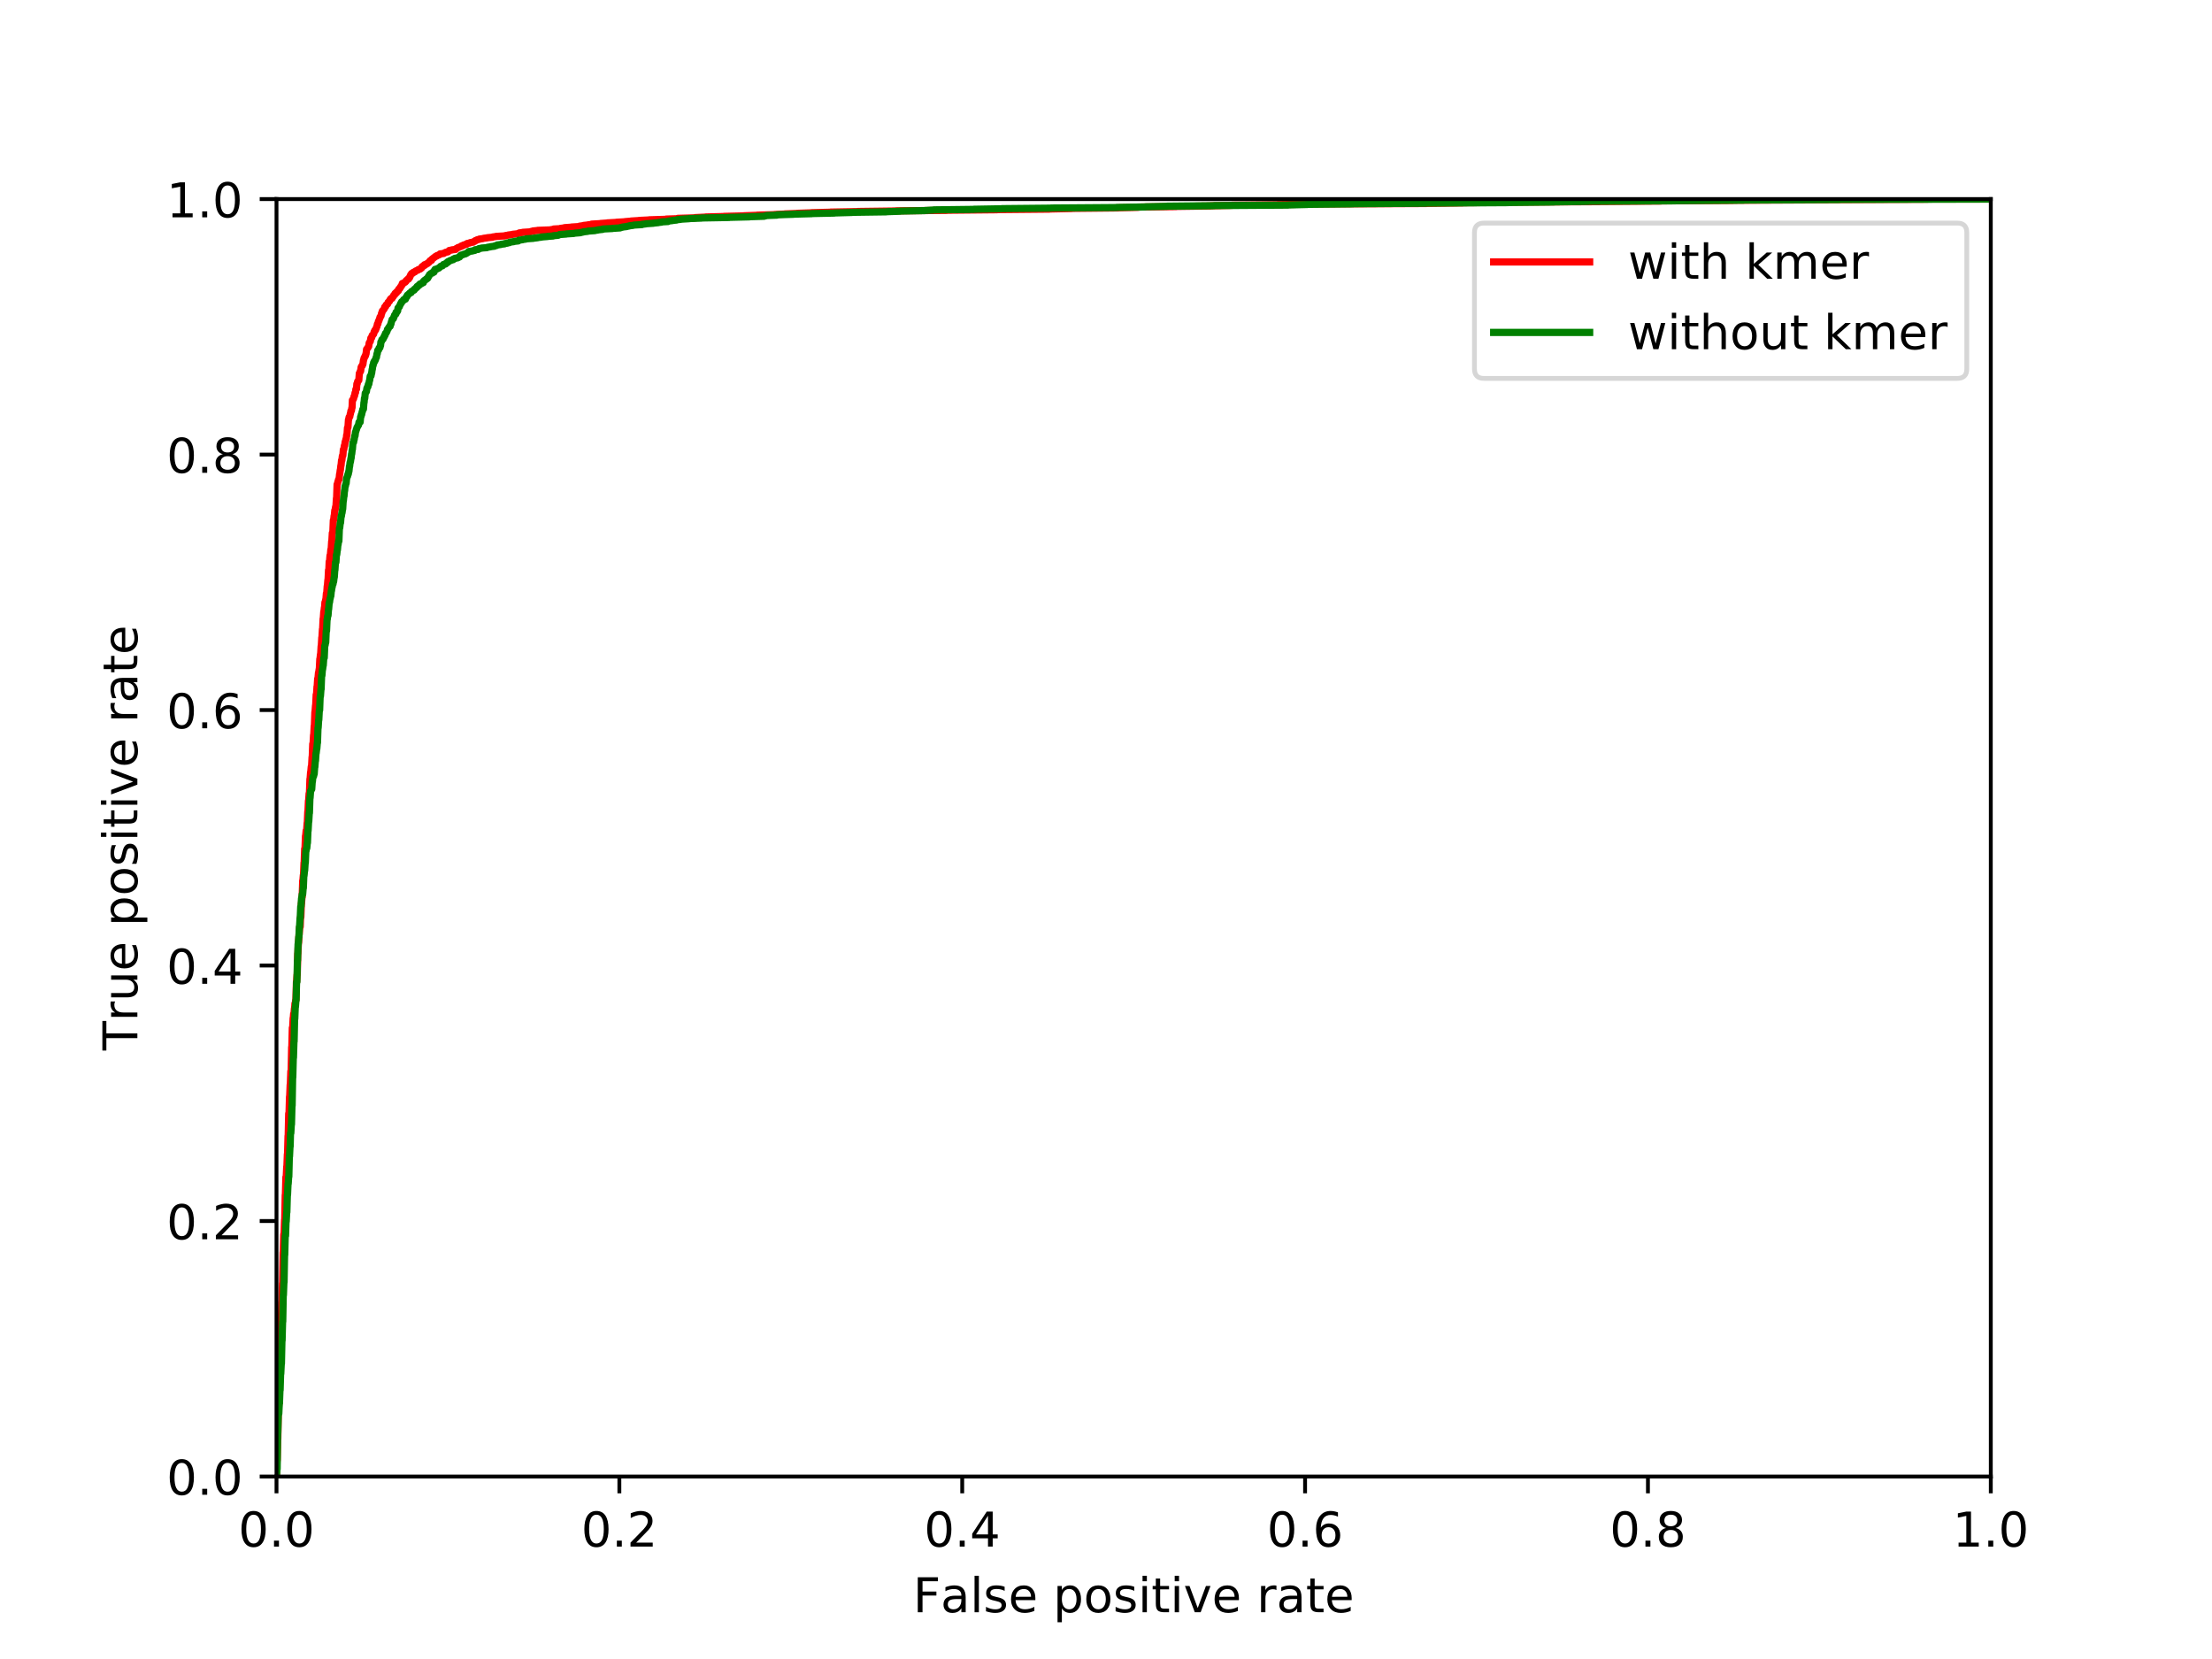 <?xml version="1.0" encoding="utf-8" standalone="no"?>
<!DOCTYPE svg PUBLIC "-//W3C//DTD SVG 1.1//EN"
  "http://www.w3.org/Graphics/SVG/1.1/DTD/svg11.dtd">
<!-- Created with matplotlib (https://matplotlib.org/) -->
<svg height="345.6pt" version="1.1" viewBox="0 0 460.8 345.6" width="460.8pt" xmlns="http://www.w3.org/2000/svg" xmlns:xlink="http://www.w3.org/1999/xlink">
 <defs>
  <style type="text/css">
*{stroke-linecap:butt;stroke-linejoin:round;}
  </style>
 </defs>
 <g id="figure_1">
  <g id="patch_1">
   <path d="M 0 345.6 
L 460.8 345.6 
L 460.8 0 
L 0 0 
z
" style="fill:#ffffff;"/>
  </g>
  <g id="axes_1">
   <g id="patch_2">
    <path d="M 57.6 307.584 
L 414.72 307.584 
L 414.72 41.472 
L 57.6 41.472 
z
" style="fill:#ffffff;"/>
   </g>
   <g id="matplotlib.axis_1">
    <g id="xtick_1">
     <g id="line2d_1">
      <defs>
       <path d="M 0 0 
L 0 3.5 
" id="mcfbebdec93" style="stroke:#000000;stroke-width:0.8;"/>
      </defs>
      <g>
       <use style="stroke:#000000;stroke-width:0.8;" x="57.6" xlink:href="#mcfbebdec93" y="307.584"/>
      </g>
     </g>
     <g id="text_1">
      <!-- 0.0 -->
      <defs>
       <path d="M 31.781 66.406 
Q 24.172 66.406 20.328 58.906 
Q 16.5 51.422 16.5 36.375 
Q 16.5 21.391 20.328 13.891 
Q 24.172 6.391 31.781 6.391 
Q 39.453 6.391 43.281 13.891 
Q 47.125 21.391 47.125 36.375 
Q 47.125 51.422 43.281 58.906 
Q 39.453 66.406 31.781 66.406 
z
M 31.781 74.219 
Q 44.047 74.219 50.516 64.516 
Q 56.984 54.828 56.984 36.375 
Q 56.984 17.969 50.516 8.266 
Q 44.047 -1.422 31.781 -1.422 
Q 19.531 -1.422 13.062 8.266 
Q 6.594 17.969 6.594 36.375 
Q 6.594 54.828 13.062 64.516 
Q 19.531 74.219 31.781 74.219 
z
" id="DejaVuSans-48"/>
       <path d="M 10.688 12.406 
L 21 12.406 
L 21 0 
L 10.688 0 
z
" id="DejaVuSans-46"/>
      </defs>
      <g transform="translate(49.648 322.182)scale(0.1 -0.1)">
       <use xlink:href="#DejaVuSans-48"/>
       <use x="63.623" xlink:href="#DejaVuSans-46"/>
       <use x="95.41" xlink:href="#DejaVuSans-48"/>
      </g>
     </g>
    </g>
    <g id="xtick_2">
     <g id="line2d_2">
      <g>
       <use style="stroke:#000000;stroke-width:0.8;" x="129.024" xlink:href="#mcfbebdec93" y="307.584"/>
      </g>
     </g>
     <g id="text_2">
      <!-- 0.2 -->
      <defs>
       <path d="M 19.188 8.297 
L 53.609 8.297 
L 53.609 0 
L 7.328 0 
L 7.328 8.297 
Q 12.938 14.109 22.625 23.891 
Q 32.328 33.688 34.812 36.531 
Q 39.547 41.844 41.422 45.531 
Q 43.312 49.219 43.312 52.781 
Q 43.312 58.594 39.234 62.25 
Q 35.156 65.922 28.609 65.922 
Q 23.969 65.922 18.812 64.312 
Q 13.672 62.703 7.812 59.422 
L 7.812 69.391 
Q 13.766 71.781 18.938 73 
Q 24.125 74.219 28.422 74.219 
Q 39.75 74.219 46.484 68.547 
Q 53.219 62.891 53.219 53.422 
Q 53.219 48.922 51.531 44.891 
Q 49.859 40.875 45.406 35.406 
Q 44.188 33.984 37.641 27.219 
Q 31.109 20.453 19.188 8.297 
z
" id="DejaVuSans-50"/>
      </defs>
      <g transform="translate(121.072 322.182)scale(0.1 -0.1)">
       <use xlink:href="#DejaVuSans-48"/>
       <use x="63.623" xlink:href="#DejaVuSans-46"/>
       <use x="95.41" xlink:href="#DejaVuSans-50"/>
      </g>
     </g>
    </g>
    <g id="xtick_3">
     <g id="line2d_3">
      <g>
       <use style="stroke:#000000;stroke-width:0.8;" x="200.448" xlink:href="#mcfbebdec93" y="307.584"/>
      </g>
     </g>
     <g id="text_3">
      <!-- 0.4 -->
      <defs>
       <path d="M 37.797 64.312 
L 12.891 25.391 
L 37.797 25.391 
z
M 35.203 72.906 
L 47.609 72.906 
L 47.609 25.391 
L 58.016 25.391 
L 58.016 17.188 
L 47.609 17.188 
L 47.609 0 
L 37.797 0 
L 37.797 17.188 
L 4.891 17.188 
L 4.891 26.703 
z
" id="DejaVuSans-52"/>
      </defs>
      <g transform="translate(192.496 322.182)scale(0.1 -0.1)">
       <use xlink:href="#DejaVuSans-48"/>
       <use x="63.623" xlink:href="#DejaVuSans-46"/>
       <use x="95.41" xlink:href="#DejaVuSans-52"/>
      </g>
     </g>
    </g>
    <g id="xtick_4">
     <g id="line2d_4">
      <g>
       <use style="stroke:#000000;stroke-width:0.8;" x="271.872" xlink:href="#mcfbebdec93" y="307.584"/>
      </g>
     </g>
     <g id="text_4">
      <!-- 0.6 -->
      <defs>
       <path d="M 33.016 40.375 
Q 26.375 40.375 22.484 35.828 
Q 18.609 31.297 18.609 23.391 
Q 18.609 15.531 22.484 10.953 
Q 26.375 6.391 33.016 6.391 
Q 39.656 6.391 43.531 10.953 
Q 47.406 15.531 47.406 23.391 
Q 47.406 31.297 43.531 35.828 
Q 39.656 40.375 33.016 40.375 
z
M 52.594 71.297 
L 52.594 62.312 
Q 48.875 64.062 45.094 64.984 
Q 41.312 65.922 37.594 65.922 
Q 27.828 65.922 22.672 59.328 
Q 17.531 52.734 16.797 39.406 
Q 19.672 43.656 24.016 45.922 
Q 28.375 48.188 33.594 48.188 
Q 44.578 48.188 50.953 41.516 
Q 57.328 34.859 57.328 23.391 
Q 57.328 12.156 50.688 5.359 
Q 44.047 -1.422 33.016 -1.422 
Q 20.359 -1.422 13.672 8.266 
Q 6.984 17.969 6.984 36.375 
Q 6.984 53.656 15.188 63.938 
Q 23.391 74.219 37.203 74.219 
Q 40.922 74.219 44.703 73.484 
Q 48.484 72.75 52.594 71.297 
z
" id="DejaVuSans-54"/>
      </defs>
      <g transform="translate(263.92 322.182)scale(0.1 -0.1)">
       <use xlink:href="#DejaVuSans-48"/>
       <use x="63.623" xlink:href="#DejaVuSans-46"/>
       <use x="95.41" xlink:href="#DejaVuSans-54"/>
      </g>
     </g>
    </g>
    <g id="xtick_5">
     <g id="line2d_5">
      <g>
       <use style="stroke:#000000;stroke-width:0.8;" x="343.296" xlink:href="#mcfbebdec93" y="307.584"/>
      </g>
     </g>
     <g id="text_5">
      <!-- 0.8 -->
      <defs>
       <path d="M 31.781 34.625 
Q 24.75 34.625 20.719 30.859 
Q 16.703 27.094 16.703 20.516 
Q 16.703 13.922 20.719 10.156 
Q 24.75 6.391 31.781 6.391 
Q 38.812 6.391 42.859 10.172 
Q 46.922 13.969 46.922 20.516 
Q 46.922 27.094 42.891 30.859 
Q 38.875 34.625 31.781 34.625 
z
M 21.922 38.812 
Q 15.578 40.375 12.031 44.719 
Q 8.5 49.078 8.5 55.328 
Q 8.5 64.062 14.719 69.141 
Q 20.953 74.219 31.781 74.219 
Q 42.672 74.219 48.875 69.141 
Q 55.078 64.062 55.078 55.328 
Q 55.078 49.078 51.531 44.719 
Q 48 40.375 41.703 38.812 
Q 48.828 37.156 52.797 32.312 
Q 56.781 27.484 56.781 20.516 
Q 56.781 9.906 50.312 4.234 
Q 43.844 -1.422 31.781 -1.422 
Q 19.734 -1.422 13.25 4.234 
Q 6.781 9.906 6.781 20.516 
Q 6.781 27.484 10.781 32.312 
Q 14.797 37.156 21.922 38.812 
z
M 18.312 54.391 
Q 18.312 48.734 21.844 45.562 
Q 25.391 42.391 31.781 42.391 
Q 38.141 42.391 41.719 45.562 
Q 45.312 48.734 45.312 54.391 
Q 45.312 60.062 41.719 63.234 
Q 38.141 66.406 31.781 66.406 
Q 25.391 66.406 21.844 63.234 
Q 18.312 60.062 18.312 54.391 
z
" id="DejaVuSans-56"/>
      </defs>
      <g transform="translate(335.344 322.182)scale(0.1 -0.1)">
       <use xlink:href="#DejaVuSans-48"/>
       <use x="63.623" xlink:href="#DejaVuSans-46"/>
       <use x="95.41" xlink:href="#DejaVuSans-56"/>
      </g>
     </g>
    </g>
    <g id="xtick_6">
     <g id="line2d_6">
      <g>
       <use style="stroke:#000000;stroke-width:0.8;" x="414.72" xlink:href="#mcfbebdec93" y="307.584"/>
      </g>
     </g>
     <g id="text_6">
      <!-- 1.0 -->
      <defs>
       <path d="M 12.406 8.297 
L 28.516 8.297 
L 28.516 63.922 
L 10.984 60.406 
L 10.984 69.391 
L 28.422 72.906 
L 38.281 72.906 
L 38.281 8.297 
L 54.391 8.297 
L 54.391 0 
L 12.406 0 
z
" id="DejaVuSans-49"/>
      </defs>
      <g transform="translate(406.768 322.182)scale(0.1 -0.1)">
       <use xlink:href="#DejaVuSans-49"/>
       <use x="63.623" xlink:href="#DejaVuSans-46"/>
       <use x="95.41" xlink:href="#DejaVuSans-48"/>
      </g>
     </g>
    </g>
    <g id="text_7">
     <!-- False positive rate -->
     <defs>
      <path d="M 9.812 72.906 
L 51.703 72.906 
L 51.703 64.594 
L 19.672 64.594 
L 19.672 43.109 
L 48.578 43.109 
L 48.578 34.812 
L 19.672 34.812 
L 19.672 0 
L 9.812 0 
z
" id="DejaVuSans-70"/>
      <path d="M 34.281 27.484 
Q 23.391 27.484 19.188 25 
Q 14.984 22.516 14.984 16.5 
Q 14.984 11.719 18.141 8.906 
Q 21.297 6.109 26.703 6.109 
Q 34.188 6.109 38.703 11.406 
Q 43.219 16.703 43.219 25.484 
L 43.219 27.484 
z
M 52.203 31.203 
L 52.203 0 
L 43.219 0 
L 43.219 8.297 
Q 40.141 3.328 35.547 0.953 
Q 30.953 -1.422 24.312 -1.422 
Q 15.922 -1.422 10.953 3.297 
Q 6 8.016 6 15.922 
Q 6 25.141 12.172 29.828 
Q 18.359 34.516 30.609 34.516 
L 43.219 34.516 
L 43.219 35.406 
Q 43.219 41.609 39.141 45 
Q 35.062 48.391 27.688 48.391 
Q 23 48.391 18.547 47.266 
Q 14.109 46.141 10.016 43.891 
L 10.016 52.203 
Q 14.938 54.109 19.578 55.047 
Q 24.219 56 28.609 56 
Q 40.484 56 46.344 49.844 
Q 52.203 43.703 52.203 31.203 
z
" id="DejaVuSans-97"/>
      <path d="M 9.422 75.984 
L 18.406 75.984 
L 18.406 0 
L 9.422 0 
z
" id="DejaVuSans-108"/>
      <path d="M 44.281 53.078 
L 44.281 44.578 
Q 40.484 46.531 36.375 47.5 
Q 32.281 48.484 27.875 48.484 
Q 21.188 48.484 17.844 46.438 
Q 14.5 44.391 14.5 40.281 
Q 14.5 37.156 16.891 35.375 
Q 19.281 33.594 26.516 31.984 
L 29.594 31.297 
Q 39.156 29.25 43.188 25.516 
Q 47.219 21.781 47.219 15.094 
Q 47.219 7.469 41.188 3.016 
Q 35.156 -1.422 24.609 -1.422 
Q 20.219 -1.422 15.453 -0.562 
Q 10.688 0.297 5.422 2 
L 5.422 11.281 
Q 10.406 8.688 15.234 7.391 
Q 20.062 6.109 24.812 6.109 
Q 31.156 6.109 34.562 8.281 
Q 37.984 10.453 37.984 14.406 
Q 37.984 18.062 35.516 20.016 
Q 33.062 21.969 24.703 23.781 
L 21.578 24.516 
Q 13.234 26.266 9.516 29.906 
Q 5.812 33.547 5.812 39.891 
Q 5.812 47.609 11.281 51.797 
Q 16.75 56 26.812 56 
Q 31.781 56 36.172 55.266 
Q 40.578 54.547 44.281 53.078 
z
" id="DejaVuSans-115"/>
      <path d="M 56.203 29.594 
L 56.203 25.203 
L 14.891 25.203 
Q 15.484 15.922 20.484 11.062 
Q 25.484 6.203 34.422 6.203 
Q 39.594 6.203 44.453 7.469 
Q 49.312 8.734 54.109 11.281 
L 54.109 2.781 
Q 49.266 0.734 44.188 -0.344 
Q 39.109 -1.422 33.891 -1.422 
Q 20.797 -1.422 13.156 6.188 
Q 5.516 13.812 5.516 26.812 
Q 5.516 40.234 12.766 48.109 
Q 20.016 56 32.328 56 
Q 43.359 56 49.781 48.891 
Q 56.203 41.797 56.203 29.594 
z
M 47.219 32.234 
Q 47.125 39.594 43.094 43.984 
Q 39.062 48.391 32.422 48.391 
Q 24.906 48.391 20.391 44.141 
Q 15.875 39.891 15.188 32.172 
z
" id="DejaVuSans-101"/>
      <path id="DejaVuSans-32"/>
      <path d="M 18.109 8.203 
L 18.109 -20.797 
L 9.078 -20.797 
L 9.078 54.688 
L 18.109 54.688 
L 18.109 46.391 
Q 20.953 51.266 25.266 53.625 
Q 29.594 56 35.594 56 
Q 45.562 56 51.781 48.094 
Q 58.016 40.188 58.016 27.297 
Q 58.016 14.406 51.781 6.484 
Q 45.562 -1.422 35.594 -1.422 
Q 29.594 -1.422 25.266 0.953 
Q 20.953 3.328 18.109 8.203 
z
M 48.688 27.297 
Q 48.688 37.203 44.609 42.844 
Q 40.531 48.484 33.406 48.484 
Q 26.266 48.484 22.188 42.844 
Q 18.109 37.203 18.109 27.297 
Q 18.109 17.391 22.188 11.75 
Q 26.266 6.109 33.406 6.109 
Q 40.531 6.109 44.609 11.75 
Q 48.688 17.391 48.688 27.297 
z
" id="DejaVuSans-112"/>
      <path d="M 30.609 48.391 
Q 23.391 48.391 19.188 42.75 
Q 14.984 37.109 14.984 27.297 
Q 14.984 17.484 19.156 11.844 
Q 23.344 6.203 30.609 6.203 
Q 37.797 6.203 41.984 11.859 
Q 46.188 17.531 46.188 27.297 
Q 46.188 37.016 41.984 42.703 
Q 37.797 48.391 30.609 48.391 
z
M 30.609 56 
Q 42.328 56 49.016 48.375 
Q 55.719 40.766 55.719 27.297 
Q 55.719 13.875 49.016 6.219 
Q 42.328 -1.422 30.609 -1.422 
Q 18.844 -1.422 12.172 6.219 
Q 5.516 13.875 5.516 27.297 
Q 5.516 40.766 12.172 48.375 
Q 18.844 56 30.609 56 
z
" id="DejaVuSans-111"/>
      <path d="M 9.422 54.688 
L 18.406 54.688 
L 18.406 0 
L 9.422 0 
z
M 9.422 75.984 
L 18.406 75.984 
L 18.406 64.594 
L 9.422 64.594 
z
" id="DejaVuSans-105"/>
      <path d="M 18.312 70.219 
L 18.312 54.688 
L 36.812 54.688 
L 36.812 47.703 
L 18.312 47.703 
L 18.312 18.016 
Q 18.312 11.328 20.141 9.422 
Q 21.969 7.516 27.594 7.516 
L 36.812 7.516 
L 36.812 0 
L 27.594 0 
Q 17.188 0 13.234 3.875 
Q 9.281 7.766 9.281 18.016 
L 9.281 47.703 
L 2.688 47.703 
L 2.688 54.688 
L 9.281 54.688 
L 9.281 70.219 
z
" id="DejaVuSans-116"/>
      <path d="M 2.984 54.688 
L 12.5 54.688 
L 29.594 8.797 
L 46.688 54.688 
L 56.203 54.688 
L 35.688 0 
L 23.484 0 
z
" id="DejaVuSans-118"/>
      <path d="M 41.109 46.297 
Q 39.594 47.172 37.812 47.578 
Q 36.031 48 33.891 48 
Q 26.266 48 22.188 43.047 
Q 18.109 38.094 18.109 28.812 
L 18.109 0 
L 9.078 0 
L 9.078 54.688 
L 18.109 54.688 
L 18.109 46.188 
Q 20.953 51.172 25.484 53.578 
Q 30.031 56 36.531 56 
Q 37.453 56 38.578 55.875 
Q 39.703 55.766 41.062 55.516 
z
" id="DejaVuSans-114"/>
     </defs>
     <g transform="translate(190.21 335.861)scale(0.1 -0.1)">
      <use xlink:href="#DejaVuSans-70"/>
      <use x="57.379" xlink:href="#DejaVuSans-97"/>
      <use x="118.658" xlink:href="#DejaVuSans-108"/>
      <use x="146.441" xlink:href="#DejaVuSans-115"/>
      <use x="198.541" xlink:href="#DejaVuSans-101"/>
      <use x="260.064" xlink:href="#DejaVuSans-32"/>
      <use x="291.852" xlink:href="#DejaVuSans-112"/>
      <use x="355.328" xlink:href="#DejaVuSans-111"/>
      <use x="416.51" xlink:href="#DejaVuSans-115"/>
      <use x="468.609" xlink:href="#DejaVuSans-105"/>
      <use x="496.393" xlink:href="#DejaVuSans-116"/>
      <use x="535.602" xlink:href="#DejaVuSans-105"/>
      <use x="563.385" xlink:href="#DejaVuSans-118"/>
      <use x="622.564" xlink:href="#DejaVuSans-101"/>
      <use x="684.088" xlink:href="#DejaVuSans-32"/>
      <use x="715.875" xlink:href="#DejaVuSans-114"/>
      <use x="756.988" xlink:href="#DejaVuSans-97"/>
      <use x="818.268" xlink:href="#DejaVuSans-116"/>
      <use x="857.477" xlink:href="#DejaVuSans-101"/>
     </g>
    </g>
   </g>
   <g id="matplotlib.axis_2">
    <g id="ytick_1">
     <g id="line2d_7">
      <defs>
       <path d="M 0 0 
L -3.5 0 
" id="mdb5d6d733b" style="stroke:#000000;stroke-width:0.8;"/>
      </defs>
      <g>
       <use style="stroke:#000000;stroke-width:0.8;" x="57.6" xlink:href="#mdb5d6d733b" y="307.584"/>
      </g>
     </g>
     <g id="text_8">
      <!-- 0.0 -->
      <g transform="translate(34.697 311.383)scale(0.1 -0.1)">
       <use xlink:href="#DejaVuSans-48"/>
       <use x="63.623" xlink:href="#DejaVuSans-46"/>
       <use x="95.41" xlink:href="#DejaVuSans-48"/>
      </g>
     </g>
    </g>
    <g id="ytick_2">
     <g id="line2d_8">
      <g>
       <use style="stroke:#000000;stroke-width:0.8;" x="57.6" xlink:href="#mdb5d6d733b" y="254.362"/>
      </g>
     </g>
     <g id="text_9">
      <!-- 0.2 -->
      <g transform="translate(34.697 258.161)scale(0.1 -0.1)">
       <use xlink:href="#DejaVuSans-48"/>
       <use x="63.623" xlink:href="#DejaVuSans-46"/>
       <use x="95.41" xlink:href="#DejaVuSans-50"/>
      </g>
     </g>
    </g>
    <g id="ytick_3">
     <g id="line2d_9">
      <g>
       <use style="stroke:#000000;stroke-width:0.8;" x="57.6" xlink:href="#mdb5d6d733b" y="201.139"/>
      </g>
     </g>
     <g id="text_10">
      <!-- 0.4 -->
      <g transform="translate(34.697 204.938)scale(0.1 -0.1)">
       <use xlink:href="#DejaVuSans-48"/>
       <use x="63.623" xlink:href="#DejaVuSans-46"/>
       <use x="95.41" xlink:href="#DejaVuSans-52"/>
      </g>
     </g>
    </g>
    <g id="ytick_4">
     <g id="line2d_10">
      <g>
       <use style="stroke:#000000;stroke-width:0.8;" x="57.6" xlink:href="#mdb5d6d733b" y="147.917"/>
      </g>
     </g>
     <g id="text_11">
      <!-- 0.6 -->
      <g transform="translate(34.697 151.716)scale(0.1 -0.1)">
       <use xlink:href="#DejaVuSans-48"/>
       <use x="63.623" xlink:href="#DejaVuSans-46"/>
       <use x="95.41" xlink:href="#DejaVuSans-54"/>
      </g>
     </g>
    </g>
    <g id="ytick_5">
     <g id="line2d_11">
      <g>
       <use style="stroke:#000000;stroke-width:0.8;" x="57.6" xlink:href="#mdb5d6d733b" y="94.694"/>
      </g>
     </g>
     <g id="text_12">
      <!-- 0.8 -->
      <g transform="translate(34.697 98.494)scale(0.1 -0.1)">
       <use xlink:href="#DejaVuSans-48"/>
       <use x="63.623" xlink:href="#DejaVuSans-46"/>
       <use x="95.41" xlink:href="#DejaVuSans-56"/>
      </g>
     </g>
    </g>
    <g id="ytick_6">
     <g id="line2d_12">
      <g>
       <use style="stroke:#000000;stroke-width:0.8;" x="57.6" xlink:href="#mdb5d6d733b" y="41.472"/>
      </g>
     </g>
     <g id="text_13">
      <!-- 1.0 -->
      <g transform="translate(34.697 45.271)scale(0.1 -0.1)">
       <use xlink:href="#DejaVuSans-49"/>
       <use x="63.623" xlink:href="#DejaVuSans-46"/>
       <use x="95.41" xlink:href="#DejaVuSans-48"/>
      </g>
     </g>
    </g>
    <g id="text_14">
     <!-- True positive rate -->
     <defs>
      <path d="M -0.297 72.906 
L 61.375 72.906 
L 61.375 64.594 
L 35.5 64.594 
L 35.5 0 
L 25.594 0 
L 25.594 64.594 
L -0.297 64.594 
z
" id="DejaVuSans-84"/>
      <path d="M 8.5 21.578 
L 8.5 54.688 
L 17.484 54.688 
L 17.484 21.922 
Q 17.484 14.156 20.5 10.266 
Q 23.531 6.391 29.594 6.391 
Q 36.859 6.391 41.078 11.031 
Q 45.312 15.672 45.312 23.688 
L 45.312 54.688 
L 54.297 54.688 
L 54.297 0 
L 45.312 0 
L 45.312 8.406 
Q 42.047 3.422 37.719 1 
Q 33.406 -1.422 27.688 -1.422 
Q 18.266 -1.422 13.375 4.438 
Q 8.5 10.297 8.5 21.578 
z
M 31.109 56 
z
" id="DejaVuSans-117"/>
     </defs>
     <g transform="translate(28.617 218.819)rotate(-90)scale(0.1 -0.1)">
      <use xlink:href="#DejaVuSans-84"/>
      <use x="60.865" xlink:href="#DejaVuSans-114"/>
      <use x="101.979" xlink:href="#DejaVuSans-117"/>
      <use x="165.357" xlink:href="#DejaVuSans-101"/>
      <use x="226.881" xlink:href="#DejaVuSans-32"/>
      <use x="258.668" xlink:href="#DejaVuSans-112"/>
      <use x="322.145" xlink:href="#DejaVuSans-111"/>
      <use x="383.326" xlink:href="#DejaVuSans-115"/>
      <use x="435.426" xlink:href="#DejaVuSans-105"/>
      <use x="463.209" xlink:href="#DejaVuSans-116"/>
      <use x="502.418" xlink:href="#DejaVuSans-105"/>
      <use x="530.201" xlink:href="#DejaVuSans-118"/>
      <use x="589.381" xlink:href="#DejaVuSans-101"/>
      <use x="650.904" xlink:href="#DejaVuSans-32"/>
      <use x="682.691" xlink:href="#DejaVuSans-114"/>
      <use x="723.805" xlink:href="#DejaVuSans-97"/>
      <use x="785.084" xlink:href="#DejaVuSans-116"/>
      <use x="824.293" xlink:href="#DejaVuSans-101"/>
     </g>
    </g>
   </g>
   <g id="line2d_13">
    <path clip-path="url(#p5efbdc6e34)" d="M 57.6 307.584 
L 57.703 304.21 
L 57.737 304.21 
L 57.84 299.789 
L 57.874 299.789 
L 57.977 293.68 
L 58.012 293.68 
L 58.114 292.198 
L 58.149 292.198 
L 58.252 286.805 
L 58.32 286.78 
L 58.423 280.569 
L 58.457 280.569 
L 58.56 274.87 
L 58.595 274.87 
L 58.698 271.266 
L 58.732 271.266 
L 58.835 267.33 
L 58.869 267.33 
L 58.972 260.915 
L 59.006 260.915 
L 59.109 257.132 
L 59.178 257.081 
L 59.281 254.142 
L 59.315 254.142 
L 59.418 248.953 
L 59.452 248.953 
L 59.555 245.222 
L 59.624 245.222 
L 59.727 243.05 
L 59.761 243.05 
L 59.864 240.443 
L 59.898 240.443 
L 60.001 236.634 
L 60.035 236.609 
L 60.138 231.983 
L 60.207 231.957 
L 60.31 228.456 
L 60.344 228.456 
L 60.447 225.977 
L 60.481 225.977 
L 60.584 223.165 
L 60.653 223.14 
L 60.755 218.13 
L 60.79 218.13 
L 60.893 214.118 
L 60.961 214.118 
L 61.064 212.099 
L 61.098 212.099 
L 61.167 211.204 
L 61.236 211.204 
L 61.339 210.054 
L 61.373 210.054 
L 61.441 209.057 
L 61.51 209.057 
L 61.613 208.265 
L 61.647 208.265 
L 61.75 204.533 
L 61.784 204.533 
L 61.887 203.077 
L 61.922 203.077 
L 62.025 198.655 
L 62.059 198.655 
L 62.162 196.38 
L 62.196 196.38 
L 62.299 194.668 
L 62.333 194.668 
L 62.436 193.109 
L 62.539 193.058 
L 62.608 191.039 
L 62.676 191.039 
L 62.779 188.227 
L 62.813 188.227 
L 62.916 186.847 
L 62.951 186.847 
L 63.054 183.473 
L 63.088 183.473 
L 63.191 182.298 
L 63.225 182.298 
L 63.328 179.716 
L 63.362 179.716 
L 63.465 176.828 
L 63.534 176.803 
L 63.637 174.145 
L 63.671 174.145 
L 63.774 173.046 
L 63.877 172.943 
L 63.98 171.461 
L 64.014 171.461 
L 64.117 169.084 
L 64.151 169.084 
L 64.254 166.835 
L 64.288 166.835 
L 64.391 165.301 
L 64.46 165.199 
L 64.563 162.286 
L 64.597 162.286 
L 64.7 160.88 
L 64.734 160.88 
L 64.837 159.73 
L 64.906 159.628 
L 65.009 157.711 
L 65.043 157.711 
L 65.146 154.976 
L 65.214 154.95 
L 65.317 153.136 
L 65.352 153.136 
L 65.454 151.219 
L 65.489 151.219 
L 65.592 148.356 
L 65.626 148.356 
L 65.729 146.976 
L 65.763 146.976 
L 65.763 146.874 
L 65.866 144.702 
L 65.935 144.702 
L 66.038 143.04 
L 66.072 143.04 
L 66.175 141.379 
L 66.243 141.277 
L 66.346 140.127 
L 66.381 140.127 
L 66.483 139.411 
L 66.518 139.411 
L 66.621 137.29 
L 66.655 137.29 
L 66.758 136.318 
L 66.792 136.318 
L 66.895 134.632 
L 66.929 134.632 
L 67.032 132.817 
L 67.066 132.817 
L 67.169 131.079 
L 67.204 131.079 
L 67.307 128.907 
L 67.341 128.907 
L 67.444 127.424 
L 67.478 127.399 
L 67.581 126.53 
L 67.615 126.53 
L 67.684 125.482 
L 67.752 125.482 
L 67.855 124.868 
L 67.89 124.868 
L 67.993 123.616 
L 68.061 123.565 
L 68.164 122.108 
L 68.198 122.108 
L 68.301 120.83 
L 68.336 120.83 
L 68.438 118.76 
L 68.507 118.658 
L 68.576 116.996 
L 68.644 116.996 
L 68.747 115.719 
L 68.816 115.667 
L 68.919 114.492 
L 68.987 114.466 
L 69.09 112.779 
L 69.124 112.779 
L 69.227 111.016 
L 69.33 110.914 
L 69.433 108.409 
L 69.502 108.358 
L 69.605 107.412 
L 69.639 107.412 
L 69.742 106.313 
L 69.81 106.262 
L 69.913 105.572 
L 69.982 105.47 
L 70.085 103.808 
L 70.119 103.808 
L 70.222 100.895 
L 70.291 100.818 
L 70.393 100.333 
L 70.428 100.333 
L 70.531 99.872 
L 70.634 99.847 
L 70.736 98.799 
L 70.771 98.799 
L 70.874 97.93 
L 70.908 97.93 
L 71.011 96.959 
L 71.045 96.959 
L 71.148 95.885 
L 71.217 95.885 
L 71.32 94.965 
L 71.422 94.914 
L 71.525 93.662 
L 71.628 93.585 
L 71.731 92.844 
L 71.8 92.844 
L 71.903 92.026 
L 71.971 91.924 
L 72.074 91.438 
L 72.143 91.438 
L 72.211 90.646 
L 72.28 90.646 
L 72.383 89.112 
L 72.486 89.036 
L 72.589 87.426 
L 72.623 87.426 
L 72.726 86.889 
L 72.863 86.812 
L 72.966 86.224 
L 73 86.224 
L 73.103 85.585 
L 73.206 85.56 
L 73.309 84.895 
L 73.343 84.895 
L 73.412 83.362 
L 73.515 83.311 
L 73.618 83.055 
L 73.652 83.055 
L 73.755 82.57 
L 73.858 82.467 
L 73.961 81.828 
L 74.063 81.777 
L 74.132 81.087 
L 74.269 81.036 
L 74.338 79.963 
L 74.406 79.963 
L 74.509 79.451 
L 74.578 79.375 
L 74.647 79.273 
L 74.749 79.221 
L 74.852 77.765 
L 74.955 77.662 
L 75.058 77.305 
L 75.127 77.305 
L 75.23 76.487 
L 75.298 76.436 
L 75.367 76.231 
L 75.47 76.18 
L 75.573 75.873 
L 75.607 75.873 
L 75.71 75.055 
L 75.744 75.055 
L 75.847 74.57 
L 75.916 74.519 
L 76.019 74.212 
L 76.121 74.135 
L 76.224 73.701 
L 76.259 73.701 
L 76.361 72.755 
L 76.43 72.704 
L 76.533 72.525 
L 76.636 72.474 
L 76.739 72.193 
L 76.807 72.167 
L 76.91 71.426 
L 76.979 71.401 
L 77.082 71.12 
L 77.15 71.094 
L 77.253 70.429 
L 77.425 70.353 
L 77.528 69.867 
L 77.665 69.816 
L 77.768 69.612 
L 77.836 69.586 
L 77.939 69.1 
L 78.008 69.1 
L 78.076 68.819 
L 78.248 68.743 
L 78.351 68.385 
L 78.385 68.385 
L 78.488 68.027 
L 78.522 68.027 
L 78.625 67.49 
L 78.728 67.465 
L 78.831 66.928 
L 78.934 66.826 
L 79.037 66.442 
L 79.071 66.442 
L 79.174 66.033 
L 79.243 66.033 
L 79.345 65.778 
L 79.38 65.778 
L 79.483 65.241 
L 79.551 65.19 
L 79.654 64.781 
L 79.757 64.679 
L 79.86 64.577 
L 79.929 64.5 
L 80.031 64.295 
L 80.066 64.295 
L 80.134 63.963 
L 80.34 63.861 
L 80.443 63.529 
L 80.615 63.426 
L 80.717 63.324 
L 80.752 63.324 
L 80.855 62.966 
L 81.026 62.864 
L 81.095 62.711 
L 81.163 62.711 
L 81.232 62.455 
L 81.335 62.379 
L 81.403 62.225 
L 81.678 62.149 
L 81.781 61.893 
L 81.918 61.791 
L 82.021 61.51 
L 82.227 61.407 
L 82.295 61.126 
L 82.432 61.05 
L 82.432 60.998 
L 82.604 60.998 
L 82.707 60.717 
L 82.844 60.641 
L 82.844 60.59 
L 82.981 60.59 
L 83.084 60.206 
L 83.29 60.104 
L 83.393 59.823 
L 83.461 59.823 
L 83.564 59.567 
L 83.667 59.516 
L 83.77 59.261 
L 83.804 59.261 
L 83.804 59.056 
L 84.147 58.954 
L 84.182 58.877 
L 84.422 58.775 
L 84.525 58.622 
L 84.593 58.596 
L 84.628 58.443 
L 84.799 58.34 
L 84.902 58.187 
L 85.108 58.136 
L 85.176 57.931 
L 85.314 57.855 
L 85.416 57.548 
L 85.451 57.548 
L 85.554 57.241 
L 85.656 57.139 
L 85.759 56.96 
L 85.999 56.909 
L 86.102 56.73 
L 86.445 56.628 
L 86.548 56.475 
L 86.788 56.372 
L 86.891 56.321 
L 87.063 56.27 
L 87.166 56.142 
L 87.543 56.04 
L 87.646 55.938 
L 87.817 55.836 
L 87.92 55.555 
L 88.195 55.452 
L 88.195 55.35 
L 88.435 55.299 
L 88.435 55.146 
L 88.812 55.043 
L 88.881 54.941 
L 89.121 54.864 
L 89.224 54.711 
L 89.395 54.634 
L 89.498 54.43 
L 89.601 54.379 
L 89.601 54.302 
L 89.91 54.226 
L 89.978 53.996 
L 90.115 53.919 
L 90.218 53.791 
L 90.424 53.689 
L 90.527 53.561 
L 90.698 53.459 
L 90.698 53.433 
L 90.939 53.357 
L 91.041 53.229 
L 91.419 53.127 
L 91.487 53.075 
L 91.659 52.999 
L 91.659 52.897 
L 92.448 52.794 
L 92.551 52.692 
L 92.825 52.59 
L 92.825 52.564 
L 93.339 52.462 
L 93.442 52.309 
L 93.58 52.232 
L 93.58 52.181 
L 94.128 52.079 
L 94.128 52.053 
L 94.951 51.951 
L 95.054 51.772 
L 95.294 51.67 
L 95.397 51.567 
L 95.775 51.465 
L 95.878 51.389 
L 96.118 51.312 
L 96.118 51.235 
L 96.426 51.184 
L 96.529 51.056 
L 96.907 50.98 
L 96.907 50.929 
L 97.215 50.877 
L 97.318 50.724 
L 97.833 50.622 
L 97.935 50.545 
L 98.587 50.443 
L 98.656 50.341 
L 98.964 50.238 
L 99.033 50.111 
L 99.376 50.008 
L 99.376 49.957 
L 99.856 49.855 
L 99.856 49.804 
L 100.611 49.702 
L 100.714 49.651 
L 101.503 49.548 
L 101.503 49.523 
L 102.6 49.421 
L 102.634 49.369 
L 103.355 49.267 
L 103.355 49.242 
L 105.207 49.139 
L 105.207 49.088 
L 105.859 48.986 
L 105.859 48.961 
L 106.682 48.858 
L 106.785 48.807 
L 107.779 48.705 
L 107.882 48.654 
L 108.157 48.552 
L 108.157 48.526 
L 108.911 48.424 
L 108.911 48.398 
L 110.523 48.296 
L 110.523 48.245 
L 111.003 48.143 
L 111.003 48.117 
L 111.998 48.015 
L 111.998 47.989 
L 114.708 47.887 
L 114.708 47.862 
L 115.359 47.759 
L 115.359 47.708 
L 116.731 47.632 
L 116.731 47.58 
L 117.554 47.478 
L 117.589 47.427 
L 119.029 47.325 
L 119.029 47.299 
L 120.641 47.197 
L 120.71 47.12 
L 121.43 47.018 
L 121.533 46.967 
L 122.493 46.865 
L 122.493 46.839 
L 123.214 46.763 
L 123.248 46.686 
L 125.066 46.584 
L 125.066 46.558 
L 126.541 46.456 
L 126.541 46.43 
L 128.393 46.328 
L 128.393 46.303 
L 130.176 46.2 
L 130.176 46.175 
L 131.446 46.072 
L 131.446 46.047 
L 133.126 45.945 
L 133.126 45.919 
L 135.218 45.817 
L 135.218 45.791 
L 138.614 45.689 
L 138.717 45.638 
L 141.152 45.561 
L 141.186 45.485 
L 144.822 45.382 
L 144.822 45.331 
L 146.983 45.229 
L 146.983 45.203 
L 150.79 45.101 
L 150.79 45.076 
L 154.975 44.973 
L 154.975 44.948 
L 157.753 44.846 
L 157.753 44.82 
L 161.32 44.718 
L 161.32 44.692 
L 163.481 44.59 
L 163.481 44.565 
L 166.053 44.462 
L 166.053 44.437 
L 169.003 44.335 
L 169.003 44.309 
L 173.016 44.207 
L 173.016 44.181 
L 178.709 44.079 
L 178.709 44.053 
L 186.632 43.951 
L 186.632 43.926 
L 197.299 43.823 
L 197.299 43.798 
L 207.692 43.696 
L 207.692 43.67 
L 218.599 43.568 
L 218.599 43.542 
L 223.264 43.44 
L 223.264 43.414 
L 232.936 43.312 
L 232.936 43.287 
L 237.12 43.184 
L 237.155 43.133 
L 245.009 43.031 
L 245.009 43.005 
L 252.178 42.903 
L 252.178 42.878 
L 256.671 42.775 
L 256.671 42.75 
L 266.103 42.648 
L 266.103 42.622 
L 273.58 42.52 
L 273.58 42.494 
L 297.143 42.392 
L 297.143 42.367 
L 304.689 42.264 
L 304.689 42.239 
L 314.807 42.137 
L 314.807 42.111 
L 333.192 42.009 
L 333.192 41.983 
L 345.951 41.881 
L 345.951 41.855 
L 360.974 41.753 
L 360.974 41.728 
L 380.833 41.625 
L 380.833 41.6 
L 401.549 41.498 
L 401.549 41.472 
L 414.72 41.472 
L 414.72 41.472 
" style="fill:none;stroke:#ff0000;stroke-linecap:square;stroke-width:1.5;"/>
   </g>
   <g id="line2d_14">
    <path clip-path="url(#p5efbdc6e34)" d="M 57.6 307.584 
L 57.703 306.025 
L 57.737 306.025 
L 57.84 298.485 
L 57.874 298.485 
L 57.874 298.383 
L 57.977 294.6 
L 58.08 294.498 
L 58.183 292.351 
L 58.217 292.351 
L 58.32 289.591 
L 58.355 289.591 
L 58.457 286.192 
L 58.492 286.192 
L 58.595 284.07 
L 58.629 284.07 
L 58.732 279.266 
L 58.766 279.266 
L 58.869 275.304 
L 58.903 275.304 
L 59.006 269.809 
L 59.041 269.809 
L 59.143 267.125 
L 59.178 267.125 
L 59.281 261.426 
L 59.315 261.426 
L 59.418 257.49 
L 59.486 257.439 
L 59.589 254.474 
L 59.624 254.474 
L 59.727 252.532 
L 59.761 252.532 
L 59.864 248.902 
L 59.898 248.902 
L 60.001 246.602 
L 60.035 246.602 
L 60.138 245.094 
L 60.172 245.094 
L 60.172 244.992 
L 60.275 240.928 
L 60.31 240.928 
L 60.413 238.807 
L 60.447 238.807 
L 60.515 236.047 
L 60.584 236.047 
L 60.687 234.232 
L 60.721 234.232 
L 60.824 230.322 
L 60.858 230.322 
L 60.961 224.418 
L 60.996 224.418 
L 60.996 224.341 
L 61.098 220.354 
L 61.133 220.354 
L 61.236 216.955 
L 61.27 216.955 
L 61.373 212.252 
L 61.407 212.252 
L 61.51 209.722 
L 61.544 209.722 
L 61.647 208.393 
L 61.682 208.393 
L 61.784 204.559 
L 61.853 204.559 
L 61.956 200.086 
L 61.99 200.061 
L 62.093 196.687 
L 62.127 196.687 
L 62.23 195.205 
L 62.265 195.205 
L 62.368 193.032 
L 62.402 193.032 
L 62.505 191.294 
L 62.539 191.294 
L 62.642 188.892 
L 62.711 188.789 
L 62.813 187.154 
L 62.848 187.154 
L 62.951 186.285 
L 63.054 186.285 
L 63.156 185.007 
L 63.191 185.007 
L 63.294 182.451 
L 63.328 182.451 
L 63.431 181.378 
L 63.465 181.378 
L 63.568 179.742 
L 63.602 179.742 
L 63.705 177.339 
L 63.74 177.339 
L 63.842 176.777 
L 63.911 176.675 
L 64.014 175.576 
L 64.048 175.576 
L 64.151 173.046 
L 64.185 173.046 
L 64.288 171.129 
L 64.323 171.129 
L 64.425 169.365 
L 64.46 169.365 
L 64.563 166.222 
L 64.597 166.222 
L 64.7 164.79 
L 64.768 164.739 
L 64.871 164.458 
L 64.94 164.407 
L 65.043 162.822 
L 65.077 162.822 
L 65.18 161.8 
L 65.317 161.723 
L 65.42 161.238 
L 65.454 161.238 
L 65.557 159.781 
L 65.592 159.781 
L 65.695 158.477 
L 65.729 158.477 
L 65.832 156.893 
L 65.866 156.893 
L 65.969 155.973 
L 66.003 155.973 
L 66.106 154.72 
L 66.14 154.72 
L 66.243 151.628 
L 66.278 151.628 
L 66.381 149.967 
L 66.415 149.967 
L 66.518 147.973 
L 66.586 147.947 
L 66.689 145.136 
L 66.724 145.136 
L 66.724 145.034 
L 66.758 145.008 
L 66.861 143.577 
L 66.895 143.577 
L 66.998 140.74 
L 67.066 140.714 
L 67.169 139.437 
L 67.204 139.437 
L 67.307 138.619 
L 67.341 138.619 
L 67.444 137.085 
L 67.547 137.034 
L 67.65 134.555 
L 67.718 134.453 
L 67.821 133.839 
L 67.855 133.839 
L 67.958 131.462 
L 68.027 131.411 
L 68.13 129.06 
L 68.164 129.06 
L 68.267 128.293 
L 68.336 128.217 
L 68.438 126.862 
L 68.473 126.862 
L 68.473 126.785 
L 68.576 125.558 
L 68.644 125.482 
L 68.747 124.69 
L 68.781 124.69 
L 68.884 124.153 
L 68.919 124.153 
L 69.022 123.054 
L 69.056 123.054 
L 69.159 122.313 
L 69.193 122.313 
L 69.262 121.725 
L 69.365 121.699 
L 69.467 121.137 
L 69.502 121.137 
L 69.605 120.242 
L 69.639 120.242 
L 69.742 118.734 
L 69.776 118.734 
L 69.879 117.175 
L 69.982 117.124 
L 70.085 115.565 
L 70.153 115.514 
L 70.256 114.568 
L 70.291 114.568 
L 70.393 113.469 
L 70.428 113.469 
L 70.531 112.728 
L 70.599 112.728 
L 70.702 110.07 
L 70.771 109.968 
L 70.874 108.971 
L 70.942 108.895 
L 71.045 107.617 
L 71.114 107.54 
L 71.217 106.824 
L 71.251 106.824 
L 71.354 106.058 
L 71.388 106.058 
L 71.491 104.371 
L 71.525 104.371 
L 71.628 103.374 
L 71.663 103.374 
L 71.765 102.198 
L 71.8 102.198 
L 71.868 101.304 
L 71.937 101.304 
L 72.04 100.793 
L 72.108 100.69 
L 72.211 99.617 
L 72.28 99.515 
L 72.383 99.182 
L 72.417 99.182 
L 72.486 98.773 
L 72.554 98.773 
L 72.657 98.186 
L 72.692 98.186 
L 72.794 97.163 
L 72.829 97.163 
L 72.932 96.294 
L 73 96.218 
L 73.103 95.476 
L 73.137 95.476 
L 73.24 94.531 
L 73.275 94.531 
L 73.377 93.611 
L 73.412 93.611 
L 73.515 92.256 
L 73.652 92.154 
L 73.755 91.541 
L 73.789 91.541 
L 73.892 90.799 
L 73.961 90.799 
L 74.063 89.981 
L 74.132 89.879 
L 74.235 89.445 
L 74.269 89.445 
L 74.372 89.036 
L 74.475 88.934 
L 74.578 88.652 
L 74.681 88.576 
L 74.784 87.962 
L 75.024 87.937 
L 75.127 86.838 
L 75.195 86.787 
L 75.264 86.378 
L 75.333 86.378 
L 75.435 85.815 
L 75.47 85.815 
L 75.573 85.279 
L 75.71 85.228 
L 75.813 83.847 
L 75.847 83.847 
L 75.916 82.979 
L 75.984 82.979 
L 76.087 81.905 
L 76.19 81.803 
L 76.293 81.573 
L 76.327 81.573 
L 76.43 80.883 
L 76.499 80.781 
L 76.567 80.576 
L 76.636 80.576 
L 76.739 80.039 
L 76.842 79.988 
L 76.945 79.324 
L 77.013 79.221 
L 77.116 78.378 
L 77.288 78.301 
L 77.39 77.739 
L 77.425 77.739 
L 77.528 76.921 
L 77.562 76.921 
L 77.665 76.103 
L 77.733 76.103 
L 77.836 75.516 
L 77.939 75.49 
L 77.974 75.234 
L 78.076 75.234 
L 78.179 74.953 
L 78.214 74.953 
L 78.317 74.544 
L 78.419 74.442 
L 78.522 73.726 
L 78.591 73.675 
L 78.694 72.985 
L 78.865 72.909 
L 78.968 72.5 
L 79.14 72.423 
L 79.243 71.988 
L 79.277 71.988 
L 79.345 71.247 
L 79.448 71.171 
L 79.551 70.762 
L 79.791 70.659 
L 79.894 70.327 
L 79.997 70.251 
L 80.1 69.893 
L 80.203 69.867 
L 80.306 69.433 
L 80.443 69.356 
L 80.546 69.152 
L 80.615 69.049 
L 80.717 68.615 
L 80.855 68.513 
L 80.958 68.257 
L 81.06 68.155 
L 81.163 67.976 
L 81.266 67.976 
L 81.369 67.567 
L 81.438 67.516 
L 81.541 67.005 
L 81.609 66.902 
L 81.678 66.57 
L 81.815 66.493 
L 81.884 66.366 
L 81.952 66.366 
L 82.055 66.008 
L 82.089 66.008 
L 82.192 65.65 
L 82.261 65.625 
L 82.364 65.446 
L 82.467 65.42 
L 82.501 65.062 
L 82.707 64.986 
L 82.775 64.756 
L 82.844 64.756 
L 82.913 64.168 
L 82.981 64.168 
L 83.084 63.963 
L 83.187 63.912 
L 83.29 63.605 
L 83.358 63.529 
L 83.461 63.222 
L 83.599 63.145 
L 83.667 62.864 
L 83.839 62.762 
L 83.942 62.66 
L 84.01 62.609 
L 84.079 62.43 
L 84.456 62.327 
L 84.559 61.995 
L 84.628 61.944 
L 84.662 61.816 
L 84.765 61.816 
L 84.868 61.484 
L 85.005 61.433 
L 85.108 61.28 
L 85.245 61.203 
L 85.348 61.05 
L 85.656 60.947 
L 85.725 60.717 
L 85.931 60.615 
L 86.034 60.538 
L 86.274 60.436 
L 86.342 60.232 
L 86.514 60.155 
L 86.617 60.002 
L 86.823 59.899 
L 86.891 59.669 
L 87.097 59.618 
L 87.166 59.465 
L 87.406 59.363 
L 87.474 59.158 
L 87.817 59.082 
L 87.886 58.954 
L 88.195 58.877 
L 88.263 58.545 
L 88.4 58.468 
L 88.503 58.34 
L 88.743 58.238 
L 88.812 58.11 
L 88.983 58.059 
L 89.086 57.931 
L 89.121 57.931 
L 89.224 57.625 
L 89.361 57.523 
L 89.464 57.216 
L 89.635 57.114 
L 89.738 56.986 
L 90.081 56.884 
L 90.115 56.756 
L 90.424 56.679 
L 90.527 56.27 
L 90.596 56.245 
L 90.63 56.117 
L 91.076 56.015 
L 91.144 55.938 
L 91.453 55.836 
L 91.556 55.708 
L 91.693 55.606 
L 91.796 55.478 
L 92.173 55.376 
L 92.276 55.222 
L 92.379 55.12 
L 92.379 55.095 
L 92.825 54.992 
L 92.894 54.916 
L 92.996 54.864 
L 92.996 54.762 
L 93.271 54.66 
L 93.305 54.507 
L 93.614 54.404 
L 93.717 54.302 
L 94.06 54.2 
L 94.06 54.174 
L 94.403 54.098 
L 94.471 53.944 
L 94.746 53.893 
L 94.746 53.817 
L 95.363 53.714 
L 95.466 53.612 
L 95.74 53.535 
L 95.843 53.305 
L 96.015 53.254 
L 96.015 53.152 
L 96.461 53.05 
L 96.564 52.973 
L 97.009 52.871 
L 97.112 52.794 
L 97.318 52.692 
L 97.387 52.615 
L 97.558 52.539 
L 97.661 52.385 
L 98.416 52.283 
L 98.416 52.258 
L 98.93 52.155 
L 98.964 52.028 
L 99.65 51.951 
L 99.753 51.798 
L 100.336 51.695 
L 100.336 51.67 
L 101.434 51.593 
L 101.537 51.516 
L 102.189 51.414 
L 102.189 51.389 
L 103.012 51.286 
L 103.012 51.235 
L 103.458 51.133 
L 103.561 51.031 
L 104.349 50.929 
L 104.418 50.877 
L 105.104 50.801 
L 105.104 50.75 
L 105.721 50.647 
L 105.721 50.596 
L 106.133 50.545 
L 106.202 50.443 
L 107.025 50.341 
L 107.093 50.29 
L 107.985 50.187 
L 108.088 50.034 
L 108.877 49.932 
L 108.877 49.906 
L 109.563 49.804 
L 109.597 49.753 
L 111.106 49.651 
L 111.106 49.625 
L 111.998 49.523 
L 111.998 49.497 
L 112.821 49.395 
L 112.821 49.369 
L 114.09 49.267 
L 114.09 49.242 
L 115.222 49.165 
L 115.222 49.114 
L 116.285 49.012 
L 116.285 48.986 
L 116.594 48.884 
L 116.594 48.858 
L 117.966 48.756 
L 117.966 48.731 
L 119.578 48.628 
L 119.681 48.577 
L 120.95 48.475 
L 121.053 48.424 
L 121.533 48.322 
L 121.533 48.296 
L 122.425 48.194 
L 122.493 48.143 
L 123.934 48.04 
L 123.934 48.015 
L 124.586 47.913 
L 124.586 47.887 
L 125.546 47.785 
L 125.58 47.708 
L 127.57 47.606 
L 127.57 47.58 
L 129.182 47.478 
L 129.182 47.427 
L 129.696 47.325 
L 129.696 47.299 
L 130.554 47.197 
L 130.554 47.171 
L 131.103 47.069 
L 131.103 47.044 
L 131.926 46.941 
L 132.029 46.89 
L 133.744 46.788 
L 133.744 46.737 
L 134.567 46.635 
L 134.567 46.609 
L 136.11 46.507 
L 136.11 46.481 
L 137.139 46.379 
L 137.139 46.354 
L 137.825 46.277 
L 137.825 46.226 
L 139.163 46.149 
L 139.266 46.047 
L 140.123 45.945 
L 140.123 45.919 
L 140.946 45.842 
L 140.946 45.791 
L 141.838 45.689 
L 141.838 45.664 
L 143.553 45.561 
L 143.553 45.536 
L 146.16 45.434 
L 146.16 45.408 
L 151.922 45.306 
L 151.922 45.28 
L 156.106 45.178 
L 156.106 45.152 
L 159.193 45.05 
L 159.193 45.025 
L 159.673 44.922 
L 159.673 44.897 
L 161.834 44.82 
L 161.903 44.743 
L 165.299 44.641 
L 165.299 44.616 
L 169.106 44.513 
L 169.106 44.488 
L 173.839 44.386 
L 173.839 44.36 
L 177.475 44.258 
L 177.475 44.232 
L 184.643 44.13 
L 184.643 44.104 
L 187.524 44.002 
L 187.524 43.977 
L 192.669 43.874 
L 192.669 43.849 
L 194.521 43.747 
L 194.521 43.721 
L 202.856 43.619 
L 202.856 43.593 
L 208.687 43.491 
L 208.687 43.466 
L 218.908 43.363 
L 218.908 43.338 
L 232.559 43.236 
L 232.559 43.21 
L 238.561 43.108 
L 238.561 43.082 
L 243.088 42.98 
L 243.088 42.954 
L 252.898 42.852 
L 252.898 42.827 
L 268.332 42.724 
L 268.332 42.699 
L 272.38 42.597 
L 272.38 42.571 
L 281.88 42.469 
L 281.88 42.443 
L 296.972 42.341 
L 296.972 42.315 
L 314.121 42.213 
L 314.121 42.188 
L 323.656 42.085 
L 323.656 42.06 
L 330.894 41.958 
L 330.894 41.932 
L 349.072 41.83 
L 349.072 41.804 
L 363.169 41.702 
L 363.169 41.676 
L 383.302 41.574 
L 383.302 41.549 
L 414.72 41.472 
L 414.72 41.472 
" style="fill:none;stroke:#008000;stroke-linecap:square;stroke-width:1.5;"/>
   </g>
   <g id="patch_3">
    <path d="M 57.6 307.584 
L 57.6 41.472 
" style="fill:none;stroke:#000000;stroke-linecap:square;stroke-linejoin:miter;stroke-width:0.8;"/>
   </g>
   <g id="patch_4">
    <path d="M 414.72 307.584 
L 414.72 41.472 
" style="fill:none;stroke:#000000;stroke-linecap:square;stroke-linejoin:miter;stroke-width:0.8;"/>
   </g>
   <g id="patch_5">
    <path d="M 57.6 307.584 
L 414.72 307.584 
" style="fill:none;stroke:#000000;stroke-linecap:square;stroke-linejoin:miter;stroke-width:0.8;"/>
   </g>
   <g id="patch_6">
    <path d="M 57.6 41.472 
L 414.72 41.472 
" style="fill:none;stroke:#000000;stroke-linecap:square;stroke-linejoin:miter;stroke-width:0.8;"/>
   </g>
   <g id="legend_1">
    <g id="patch_7">
     <path d="M 309.156 78.828 
L 407.72 78.828 
Q 409.72 78.828 409.72 76.828 
L 409.72 48.472 
Q 409.72 46.472 407.72 46.472 
L 309.156 46.472 
Q 307.156 46.472 307.156 48.472 
L 307.156 76.828 
Q 307.156 78.828 309.156 78.828 
z
" style="fill:#ffffff;opacity:0.8;stroke:#cccccc;stroke-linejoin:miter;"/>
    </g>
    <g id="line2d_15">
     <path d="M 311.156 54.57 
L 331.156 54.57 
" style="fill:none;stroke:#ff0000;stroke-linecap:square;stroke-width:1.5;"/>
    </g>
    <g id="line2d_16"/>
    <g id="text_15">
     <!-- with kmer -->
     <defs>
      <path d="M 4.203 54.688 
L 13.188 54.688 
L 24.422 12.016 
L 35.594 54.688 
L 46.188 54.688 
L 57.422 12.016 
L 68.609 54.688 
L 77.594 54.688 
L 63.281 0 
L 52.688 0 
L 40.922 44.828 
L 29.109 0 
L 18.5 0 
z
" id="DejaVuSans-119"/>
      <path d="M 54.891 33.016 
L 54.891 0 
L 45.906 0 
L 45.906 32.719 
Q 45.906 40.484 42.875 44.328 
Q 39.844 48.188 33.797 48.188 
Q 26.516 48.188 22.312 43.547 
Q 18.109 38.922 18.109 30.906 
L 18.109 0 
L 9.078 0 
L 9.078 75.984 
L 18.109 75.984 
L 18.109 46.188 
Q 21.344 51.125 25.703 53.562 
Q 30.078 56 35.797 56 
Q 45.219 56 50.047 50.172 
Q 54.891 44.344 54.891 33.016 
z
" id="DejaVuSans-104"/>
      <path d="M 9.078 75.984 
L 18.109 75.984 
L 18.109 31.109 
L 44.922 54.688 
L 56.391 54.688 
L 27.391 29.109 
L 57.625 0 
L 45.906 0 
L 18.109 26.703 
L 18.109 0 
L 9.078 0 
z
" id="DejaVuSans-107"/>
      <path d="M 52 44.188 
Q 55.375 50.25 60.062 53.125 
Q 64.75 56 71.094 56 
Q 79.641 56 84.281 50.016 
Q 88.922 44.047 88.922 33.016 
L 88.922 0 
L 79.891 0 
L 79.891 32.719 
Q 79.891 40.578 77.094 44.375 
Q 74.312 48.188 68.609 48.188 
Q 61.625 48.188 57.562 43.547 
Q 53.516 38.922 53.516 30.906 
L 53.516 0 
L 44.484 0 
L 44.484 32.719 
Q 44.484 40.625 41.703 44.406 
Q 38.922 48.188 33.109 48.188 
Q 26.219 48.188 22.156 43.531 
Q 18.109 38.875 18.109 30.906 
L 18.109 0 
L 9.078 0 
L 9.078 54.688 
L 18.109 54.688 
L 18.109 46.188 
Q 21.188 51.219 25.484 53.609 
Q 29.781 56 35.688 56 
Q 41.656 56 45.828 52.969 
Q 50 49.953 52 44.188 
z
" id="DejaVuSans-109"/>
     </defs>
     <g transform="translate(339.156 58.07)scale(0.1 -0.1)">
      <use xlink:href="#DejaVuSans-119"/>
      <use x="81.787" xlink:href="#DejaVuSans-105"/>
      <use x="109.57" xlink:href="#DejaVuSans-116"/>
      <use x="148.779" xlink:href="#DejaVuSans-104"/>
      <use x="212.158" xlink:href="#DejaVuSans-32"/>
      <use x="243.945" xlink:href="#DejaVuSans-107"/>
      <use x="301.855" xlink:href="#DejaVuSans-109"/>
      <use x="399.268" xlink:href="#DejaVuSans-101"/>
      <use x="460.791" xlink:href="#DejaVuSans-114"/>
     </g>
    </g>
    <g id="line2d_17">
     <path d="M 311.156 69.249 
L 331.156 69.249 
" style="fill:none;stroke:#008000;stroke-linecap:square;stroke-width:1.5;"/>
    </g>
    <g id="line2d_18"/>
    <g id="text_16">
     <!-- without kmer -->
     <g transform="translate(339.156 72.749)scale(0.1 -0.1)">
      <use xlink:href="#DejaVuSans-119"/>
      <use x="81.787" xlink:href="#DejaVuSans-105"/>
      <use x="109.57" xlink:href="#DejaVuSans-116"/>
      <use x="148.779" xlink:href="#DejaVuSans-104"/>
      <use x="212.158" xlink:href="#DejaVuSans-111"/>
      <use x="273.34" xlink:href="#DejaVuSans-117"/>
      <use x="336.719" xlink:href="#DejaVuSans-116"/>
      <use x="375.928" xlink:href="#DejaVuSans-32"/>
      <use x="407.715" xlink:href="#DejaVuSans-107"/>
      <use x="465.625" xlink:href="#DejaVuSans-109"/>
      <use x="563.037" xlink:href="#DejaVuSans-101"/>
      <use x="624.561" xlink:href="#DejaVuSans-114"/>
     </g>
    </g>
   </g>
  </g>
 </g>
 <defs>
  <clipPath id="p5efbdc6e34">
   <rect height="266.112" width="357.12" x="57.6" y="41.472"/>
  </clipPath>
 </defs>
</svg>
